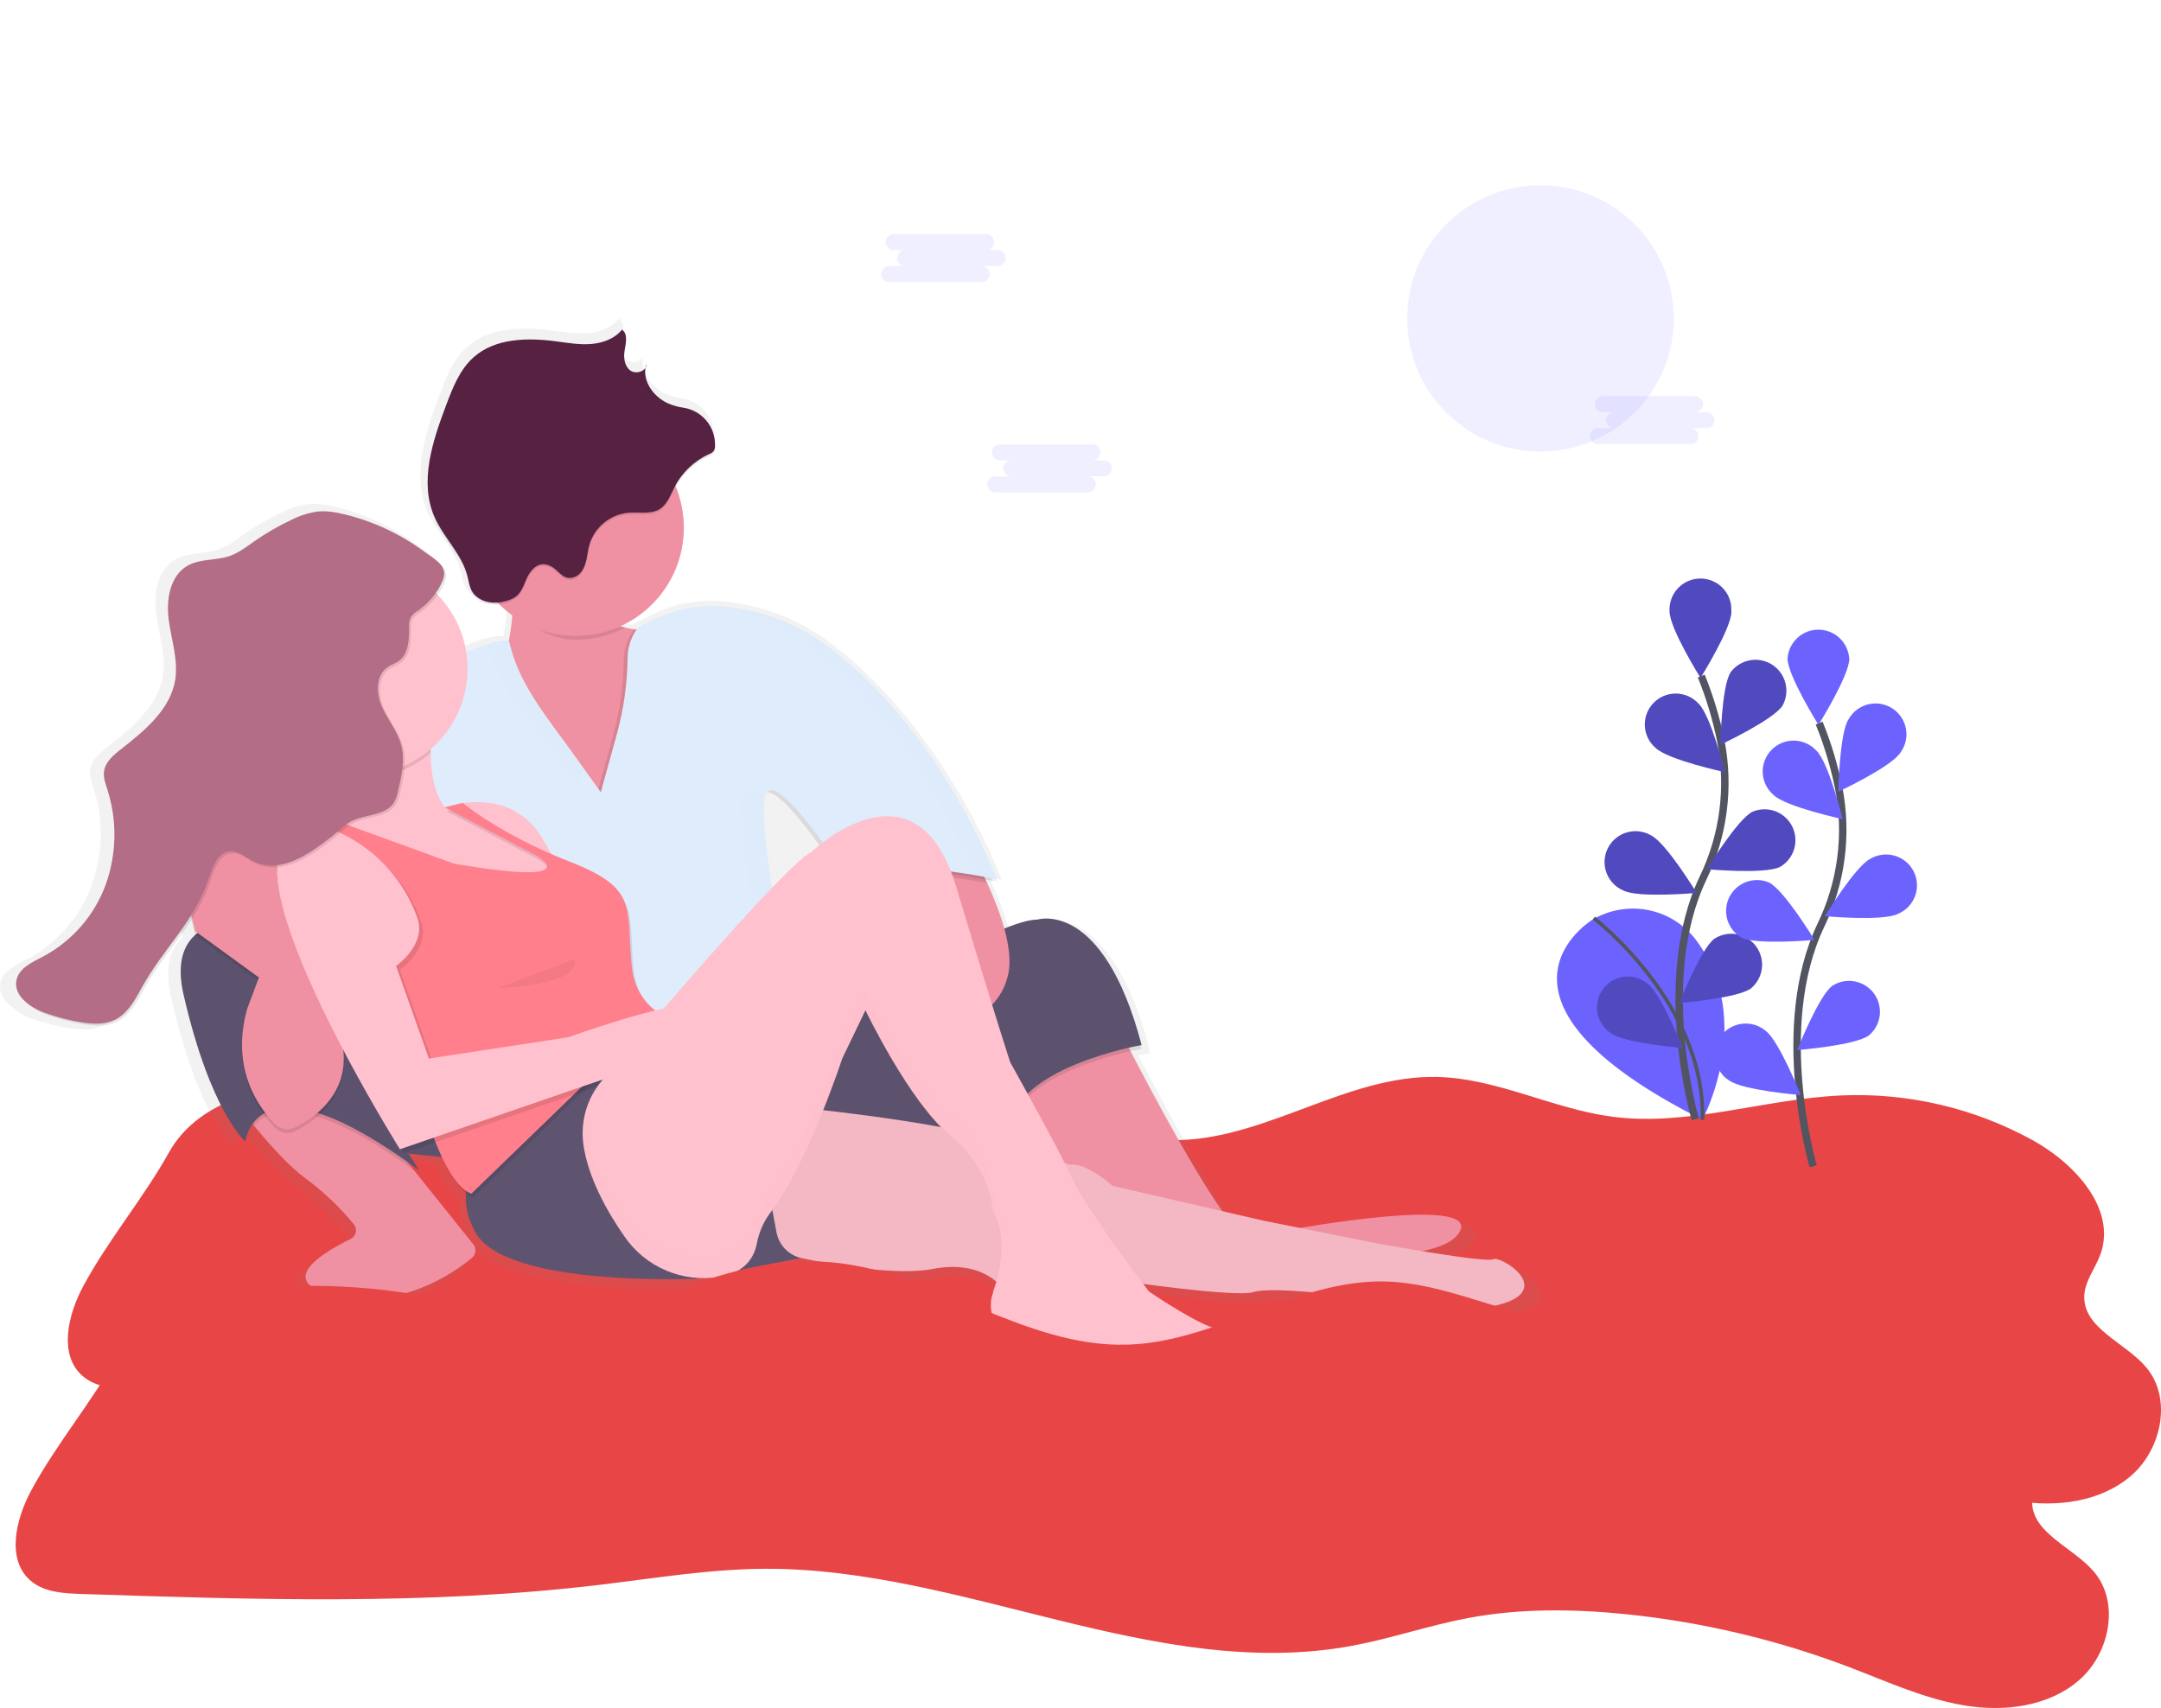 <svg width="582" height="460" viewBox="0 0 582 460" fill="none" xmlns="http://www.w3.org/2000/svg">
<g clip-path="url(#clip0)">
<path d="M83.88 291.744C104.071 290.139 124.387 292.096 143.899 297.524C151.421 299.603 158.985 302.254 166.787 302.03C176.364 301.755 185.212 297.233 194.04 293.512C207.96 287.638 223.025 283.517 238.074 284.884C265.768 287.394 290.134 308.002 317.927 307.051C341.747 306.24 363.126 289.551 386.951 290.045C403.118 290.378 418.105 298.631 434.137 300.747C454.716 303.46 475.232 295.934 495.94 295.029C513.91 294.256 531.747 298.438 547.496 307.119C558.888 313.424 570.135 325.721 565.651 337.935C564.282 341.662 561.515 344.978 561.343 348.944C560.958 357.78 572.356 361.522 578.041 368.289C585.038 376.605 582.203 390.311 573.979 397.427C565.755 404.542 553.863 406.018 543.127 404.235C532.39 402.453 522.376 397.842 512.212 393.965C492.883 386.594 472.669 381.788 452.089 379.672C437.856 378.211 423.385 378.05 409.329 380.711C398.806 382.697 388.626 386.236 378.118 388.18C325.548 397.884 273.592 367.218 220.153 367.426C205.135 367.489 190.258 369.994 175.344 371.771C129.115 377.276 82.371 375.742 35.836 374.204C31.128 374.048 26.035 373.752 22.415 370.737C15.652 365.093 18.253 354.152 22.415 346.397C29.24 333.751 38.541 322.852 45.501 310.383C53.054 296.932 69.44 292.893 83.88 291.744Z" fill="#E84646"/>
<g opacity="0.05">
<path opacity="0.05" d="M173.128 96.799C173.316 96.487 173.405 96.124 173.383 95.76C173.27 96.099 173.185 96.447 173.128 96.799V96.799Z" fill="url(#paint0_linear)"/>
</g>
<g opacity="0.05">
<path opacity="0.05" d="M173.128 96.269C173.316 95.956 173.405 95.594 173.383 95.23C173.27 95.569 173.185 95.916 173.128 96.269V96.269Z" fill="url(#paint1_linear)"/>
</g>
<path d="M406.291 341.506C405.09 342.109 395.206 340.669 386.852 339.302C391.352 338.263 394.655 336.911 396.215 335.144C405.189 324.832 365.649 330.804 353.149 332.909L343.089 330.898L331.822 328.299C324.05 317.384 312.268 295.253 306.567 284.281C308.46 283.855 309.615 283.652 309.615 283.652C309.526 283.309 309.433 282.976 309.339 282.638L309.615 282.586C298.987 242.243 280.927 248.08 280.927 248.08C278.768 248.08 275.595 249.01 271.839 250.538C270.605 246.255 269.04 242.074 267.157 238.033L266.72 237.087C267.984 237.321 268.723 237.466 268.723 237.466C268.723 237.466 268.619 237.186 268.416 236.671L268.603 236.707L269.046 236.791H269.139L269.321 236.827L269.784 236.915C269.784 236.915 255.219 197.362 224.19 173.567C215.977 167.189 206.15 163.217 195.809 162.096C195.257 162.039 194.727 161.998 194.201 161.961L193.728 161.915C193.327 161.915 192.932 161.873 192.542 161.863H191.709C184.671 161.759 179.537 163.5 173.607 166.54C172.525 167.06 171.422 167.647 170.278 168.266C169.391 168.159 168.51 168.003 167.64 167.798C167.165 167.684 166.701 167.554 166.246 167.408C173.268 164.223 178.779 158.438 181.616 151.273C184.453 144.108 184.396 136.122 181.457 128.998C183.56 125.287 186.782 122.333 190.664 120.557C191.151 120.393 191.586 120.104 191.928 119.721C192.204 119.24 192.329 118.688 192.287 118.135V118.089C192.287 117.985 192.287 117.886 192.287 117.787C192.287 117.688 192.287 117.662 192.287 117.605V117.558C192.324 115.069 191.451 112.652 189.833 110.759C188.215 108.865 185.962 107.626 183.496 107.273C182.026 107.058 180.593 106.644 179.235 106.041C175.943 104.549 173.248 101.207 173.071 97.725C173.078 97.415 173.105 97.106 173.154 96.799L173.076 96.919C173.076 96.701 173.123 96.488 173.154 96.269C172.416 97.527 170.241 97.984 168.957 97.002C167.807 96.124 167.339 94.679 167.292 93.203C167.307 92.805 167.348 92.409 167.417 92.018C167.661 90.925 167.795 89.811 167.817 88.691C167.869 87.506 167.646 86.43 166.688 85.807C164.66 88.301 161.372 89.492 158.163 89.746C154.953 90.001 151.744 89.434 148.555 89.013C140.679 87.974 131.826 88.099 125.885 93.374C122.02 96.805 120.075 101.846 118.264 106.685C115.705 113.52 113.156 120.937 113.234 128.063C113.163 131.394 113.795 134.702 115.091 137.772C117.578 143.489 122.624 148.011 124.163 154.061C124.517 155.454 124.683 156.925 125.375 158.188C126.775 160.745 130.057 161.769 132.944 161.374C134.046 162.469 135.233 163.477 136.492 164.389C136.466 164.726 136.434 165.059 136.403 165.392C136.206 167.471 135.925 169.55 135.54 171.525C135.306 171.187 134.978 171.374 134.021 171.374H133.688H133.605L133.22 171.421L132.798 171.494H132.71L132.221 171.598L131.701 171.728H131.628L131.03 171.889L130.379 172.076H130.348C128.496 172.632 126.239 173.443 123.862 174.357C122.923 168.473 120.2 163.017 116.059 158.728C116.887 157.591 117.561 156.348 118.061 155.033C118.863 152.871 118.035 151.395 116.641 150.111C115.554 148.921 113.91 147.943 112.454 146.862C105.948 142.043 98.553 138.555 90.695 136.597C88.151 135.968 85.524 135.5 82.923 135.786C80.452 136.057 78.101 136.992 75.848 138.042C72.278 139.708 68.859 141.681 65.632 143.941C63.463 145.459 61.335 147.133 58.828 148.001C55.072 149.3 50.729 148.697 47.264 150.651C42.416 153.39 41.329 159.955 42.062 165.475C42.796 170.995 44.736 176.494 43.867 181.993C42.562 190.22 35.425 196.063 28.86 201.224C26.779 202.84 24.579 204.742 24.262 207.346C24.064 208.973 24.662 210.579 25.161 212.144C27.914 220.729 27.74 229.983 24.667 238.459C21.567 246.926 15.457 253.956 7.501 258.21C4.484 259.769 0.827 261.391 0.12 264.717C-0.354 266.957 0.702 268.927 2.398 270.507C4.079 272.181 6.114 273.456 8.354 274.239C11.659 275.459 15.075 276.35 18.555 276.9C21.614 277.384 24.891 277.571 27.684 276.23C30.936 274.67 32.917 271.36 34.634 268.189C39.024 260.091 44.07 254.707 48.242 248.184C48.794 250.564 49.236 252.222 49.282 252.316C45.823 255.434 44.205 260.549 46.099 268.787C53.538 301.168 63.099 309.13 63.099 309.13C63.365 307.38 64.04 305.717 65.07 304.276L65.492 304.796C70.028 310.3 75.24 316.033 79.573 319.219C84.526 322.867 89.005 327.119 92.905 331.875C93.157 332.186 93.335 332.551 93.426 332.941C93.517 333.33 93.519 333.736 93.431 334.126C93.344 334.517 93.169 334.883 92.92 335.197C92.672 335.511 92.355 335.765 91.995 335.939C85.186 339.255 70.282 347.769 88.047 351.574C105.811 355.378 120.298 345.337 125.391 341.111C125.933 340.666 126.279 340.025 126.352 339.328C126.425 338.63 126.22 337.932 125.781 337.384L109.603 317.181L107.611 314.723C108.683 315.482 109.77 316.282 110.893 317.098L108.006 312.488L117.146 313.439C117.411 313.995 117.666 314.541 117.947 315.061C119.768 318.798 121.698 321.719 123.711 323.34C123.529 327.097 124.432 330.826 126.312 334.084C133.594 347.296 173.763 347.213 185.009 346.927C186.057 347.093 187.113 347.195 188.172 347.234C189.927 347.293 191.684 347.178 193.416 346.891L193.78 346.828C195.969 346.509 198.046 345.657 199.83 344.349L215.815 341.153L216.174 341.241C225.194 343.096 242.36 346.069 252.218 344.177C261.664 342.364 267.131 345.513 269.649 347.686C269.378 348.656 269.057 349.612 268.687 350.55H268.827C268.198 351.937 265.872 358.653 275.329 366.21C281.509 371.148 323.597 372.447 338.022 369.396C348.426 367.203 333.647 360.903 331.645 360.903C327.114 360.903 313.048 351.376 311.586 350.378C311.347 350.066 310.796 349.339 310.026 348.299C319.805 349.604 337.023 351.667 340.41 350.539C345.19 348.949 366.419 351.579 366.419 351.579C366.419 351.579 395.107 357.951 408.924 353.705C422.74 349.458 408.414 340.446 406.291 341.506Z" fill="url(#paint2_linear)"/>
<g opacity="0.05">
<path opacity="0.05" d="M218.749 229.483C217.074 230.2 213.089 233.948 207.924 239.332C206.28 228.532 205.219 218.791 205.905 214.737C205.964 214.132 206.173 213.552 206.514 213.048C209.635 212.835 215.919 220.585 220.949 227.601C219.555 228.719 218.749 229.483 218.749 229.483Z" fill="url(#paint3_linear)"/>
</g>
<path d="M301.219 276.781C301.219 276.781 328.269 330.316 335.031 332.395C341.794 334.474 346.475 331.355 346.475 331.355C346.475 331.355 402.655 320.96 392.252 332.914C381.848 344.869 290.815 337.592 290.815 337.592L267.927 286.136L301.219 276.781Z" fill="#EF91A3"/>
<path opacity="0.1" d="M223.711 277.82C223.711 277.82 267.407 248.714 279.371 248.714C279.371 248.714 297.058 242.996 307.461 282.498C307.461 282.498 271.568 288.735 272.089 305.887L265.326 291.334L236.196 323.559L200.823 299.65L223.711 277.82Z" fill="black"/>
<path d="M223.711 276.781C223.711 276.781 267.407 247.674 279.371 247.674C279.371 247.674 297.058 241.957 307.461 281.458C307.461 281.458 271.568 287.696 272.089 304.848L265.326 290.294L236.196 322.519L200.823 298.61L223.711 276.781Z" fill="#5D526E"/>
<path d="M271.568 262.228C268.968 274.702 255.443 276.781 255.443 276.781L236.196 264.826C236.196 264.826 233.48 246.921 231.186 236.006C230.307 231.811 229.491 228.646 228.913 227.924C226.832 225.325 259.604 225.845 259.604 225.845C261.904 229.729 263.998 233.731 265.878 237.835C269.446 245.626 272.957 255.554 271.568 262.228Z" fill="#EF91A3"/>
<path d="M188.339 168.152L177.415 220.127L150.885 213.37C150.885 213.37 126.436 194.139 133.719 182.185C136.102 178.276 137.314 172.59 137.881 166.712C139.02 154.596 137.36 141.644 137.36 141.644C137.36 141.644 166.491 133.848 160.769 155.158C158.418 163.91 162.647 167.663 168.447 169.051C176.775 171.031 188.339 168.152 188.339 168.152Z" fill="#EF91A3"/>
<path opacity="0.1" d="M168.447 169.04C164.309 171.193 159.712 172.314 155.047 172.31C148.622 172.31 142.437 168.292 137.62 164.773C138.287 157.073 138.2 149.327 137.36 141.644C137.36 141.644 166.491 133.848 160.769 155.158C158.418 163.9 162.647 167.632 168.447 169.04Z" fill="black"/>
<path d="M155.047 171.26C171.135 171.26 184.177 158.228 184.177 142.153C184.177 126.078 171.135 113.047 155.047 113.047C138.958 113.047 125.916 126.078 125.916 142.153C125.916 158.228 138.958 171.26 155.047 171.26Z" fill="#EF91A3"/>
<path opacity="0.1" d="M152.867 202.871L160.769 213.89L165.263 197.606C166.999 191.092 167.915 184.388 167.989 177.648C168.027 174.789 168.958 172.014 170.652 169.711C178.757 165.293 184.775 162.954 194.992 163.994C205.113 165.097 214.729 168.989 222.765 175.236C253.128 198.547 267.407 237.279 267.407 237.279C267.407 237.279 225.792 228.963 227.873 238.319C227.873 238.319 209.666 209.212 205.505 213.89C201.343 218.568 214.348 280.419 214.348 280.419L129.037 286.656L106.669 227.404L107.71 183.225C107.71 183.225 129.818 173.089 134.499 173.089C136.138 173.089 135.888 172.518 136.58 175.168C139.249 185.366 146.719 194.295 152.867 202.871Z" fill="black"/>
<path opacity="0.1" d="M265.878 237.825C258.642 236.52 238.146 233.189 231.186 235.995C230.307 231.801 229.491 228.636 228.913 227.913C226.832 225.314 259.604 225.834 259.604 225.834C261.904 229.718 263.998 233.721 265.878 237.825V237.825Z" fill="black"/>
<path d="M153.908 202.352L161.809 213.37L166.304 197.086C168.04 190.573 168.955 183.868 169.029 177.128C169.067 174.269 169.998 171.494 171.693 169.191C179.797 164.773 185.816 162.434 196.032 163.474C206.154 164.577 215.769 168.469 223.805 174.716C254.168 198.027 268.447 236.759 268.447 236.759C268.447 236.759 226.832 228.443 228.913 237.799C228.913 237.799 210.707 208.693 206.545 213.37C202.384 218.048 215.388 279.899 215.388 279.899L130.078 286.136L107.71 226.884L108.75 182.705C108.75 182.705 130.858 172.57 135.54 172.57C137.178 172.57 136.929 171.998 137.62 174.649C140.289 184.846 147.759 193.776 153.908 202.352Z" fill="#DFECFB"/>
<path opacity="0.1" d="M134.822 162.72C131.898 163.24 128.496 162.258 127.071 159.654C126.395 158.417 126.228 156.977 125.88 155.615C124.371 149.695 119.43 145.272 116.995 139.669C112.896 130.225 116.475 119.398 120.116 109.752C121.89 105.017 123.794 100.079 127.576 96.722C133.391 91.555 142.058 91.436 149.772 92.449C152.893 92.86 156.014 93.416 159.182 93.166C162.35 92.917 165.544 91.753 167.505 89.31C169.18 90.396 168.546 92.906 168.218 94.871C167.89 96.836 168.161 99.081 169.726 100.277C171.292 101.472 174.216 100.485 174.086 98.525C172.676 102.683 175.787 107.288 179.808 109.107C181.133 109.697 182.533 110.103 183.969 110.313C186.383 110.66 188.587 111.874 190.171 113.726C191.754 115.579 192.608 117.945 192.573 120.381V120.428C192.616 120.97 192.495 121.514 192.224 121.987C191.89 122.363 191.463 122.646 190.986 122.808C186.952 124.659 183.655 127.809 181.623 131.753C180.546 133.858 179.735 136.296 177.748 137.58C175.303 139.139 172.109 138.37 169.206 138.619C166.805 138.848 164.528 139.787 162.664 141.317C160.801 142.846 159.436 144.897 158.745 147.205C158.069 149.612 158.163 152.237 156.664 154.373C156.344 154.856 155.925 155.266 155.435 155.575C154.944 155.884 154.393 156.086 153.819 156.166C151.561 156.41 150.526 154.388 148.909 153.344C145.106 150.89 142.666 154.129 141.475 157.185C140.149 160.496 139.202 161.915 134.822 162.72Z" fill="black"/>
<path d="M134.822 162.2C131.898 162.72 128.496 161.738 127.071 159.134C126.395 157.897 126.228 156.457 125.88 155.095C124.371 149.175 119.43 144.752 116.995 139.149C112.896 129.705 116.475 118.879 120.116 109.232C121.89 104.497 123.794 99.559 127.576 96.202C133.391 91.035 142.058 90.916 149.772 91.929C152.893 92.34 156.014 92.896 159.182 92.647C162.35 92.397 165.544 91.233 167.505 88.79C169.18 89.876 168.546 92.387 168.218 94.351C167.89 96.316 168.161 98.561 169.726 99.757C171.292 100.952 174.216 99.965 174.086 98.005C172.676 102.163 175.787 106.768 179.808 108.587C181.133 109.177 182.533 109.583 183.969 109.793C186.383 110.14 188.587 111.354 190.171 113.207C191.754 115.059 192.608 117.425 192.573 119.861V119.908C192.616 120.451 192.495 120.994 192.224 121.467C191.89 121.843 191.463 122.126 190.986 122.288C186.952 124.139 183.655 127.289 181.623 131.233C180.546 133.338 179.735 135.776 177.748 137.06C175.303 138.619 172.109 137.85 169.206 138.099C166.805 138.328 164.528 139.268 162.664 140.797C160.801 142.327 159.436 144.377 158.745 146.686C158.069 149.092 158.163 151.717 156.664 153.853C156.344 154.336 155.925 154.746 155.435 155.055C154.944 155.364 154.393 155.566 153.819 155.646C151.561 155.891 150.526 153.869 148.909 152.824C145.106 150.371 142.666 153.609 141.475 156.665C140.149 159.976 139.202 161.395 134.822 162.2Z" fill="#572142"/>
<g opacity="0.05">
<path opacity="0.05" d="M217.563 174.207C245.653 195.756 259.968 230.502 261.961 235.595C265.836 236.229 268.447 236.749 268.447 236.749C268.447 236.749 254.168 198.022 223.805 174.721C215.77 168.473 206.154 164.579 196.032 163.474C194.617 163.328 193.286 163.255 192.011 163.235C201.326 164.654 210.122 168.431 217.563 174.207V174.207Z" fill="black"/>
<path opacity="0.05" d="M131.378 174.118C134.047 184.326 141.511 193.256 147.665 201.832L155.567 212.851L157.2 206.946L153.913 202.362C147.759 193.786 140.294 184.857 137.626 174.649C136.934 171.998 137.184 172.57 135.545 172.57C134.07 172.706 132.619 173.03 131.227 173.536L131.378 174.118Z" fill="black"/>
<path opacity="0.05" d="M226.146 233.527C227.836 236.063 228.913 237.789 228.913 237.789C228.003 233.708 235.416 232.991 244.056 233.475C237.278 232.757 230.24 232.451 226.146 233.527Z" fill="black"/>
<path opacity="0.05" d="M205.937 215.039C203.476 212.726 201.401 211.608 200.303 212.845C196.141 217.523 209.146 279.374 209.146 279.374L129.745 285.18L130.104 286.131L215.414 279.894C215.414 279.894 204.069 226.037 205.937 215.039Z" fill="black"/>
</g>
<path d="M127.108 338.772C122.129 342.889 107.996 352.753 90.544 349.016C73.091 345.279 87.74 336.958 94.409 333.71C94.763 333.539 95.073 333.291 95.318 332.984C95.562 332.676 95.733 332.317 95.819 331.934C95.904 331.551 95.902 331.154 95.812 330.772C95.722 330.389 95.546 330.033 95.298 329.728C91.473 325.065 87.08 320.897 82.221 317.322C77.981 314.203 72.857 308.59 68.436 303.2C66.1 300.378 63.957 297.623 62.194 295.31C61.857 294.877 61.667 294.349 61.649 293.801C61.632 293.253 61.788 292.714 62.095 292.26C62.403 291.807 62.846 291.461 63.362 291.275C63.877 291.088 64.439 291.068 64.966 291.22L99.07 300.471C99.603 300.616 100.077 300.927 100.422 301.36L111.632 315.357L127.472 335.139C127.901 335.671 128.104 336.35 128.036 337.03C127.968 337.71 127.634 338.336 127.108 338.772Z" fill="#EF91A3"/>
<path opacity="0.1" d="M111.648 315.341C83.188 294.603 72.446 298.309 68.436 303.184C66.1 300.362 63.957 297.607 62.194 295.294C61.857 294.861 61.667 294.333 61.649 293.785C61.632 293.238 61.788 292.698 62.095 292.245C62.403 291.791 62.846 291.446 63.362 291.259C63.877 291.072 64.439 291.053 64.966 291.204L99.07 300.456C99.603 300.601 100.077 300.912 100.422 301.344L111.648 315.341Z" fill="black"/>
<path d="M87.943 251.313C87.943 251.313 42.166 236.24 49.449 267.945C56.731 299.65 66.095 307.446 66.095 307.446C66.095 307.446 68.696 282.498 112.912 315.243L97.306 290.294L115.513 267.425L87.943 251.313Z" fill="#5D526E"/>
<path opacity="0.1" d="M77.019 222.726C77.019 222.726 72.857 244.556 87.943 271.063C99.907 292.077 85.706 301.656 79.313 304.728C78.475 305.13 77.532 305.264 76.615 305.11C75.698 304.957 74.85 304.524 74.189 303.87C69.975 299.712 61.897 289.14 66.615 272.623L69.736 264.307L52.57 251.832C52.57 251.832 47.925 234.623 49.969 230.751C52.013 226.879 68.696 216.489 68.696 216.489L77.019 222.726Z" fill="black"/>
<path d="M77.019 221.686C77.019 221.686 72.857 243.516 87.943 270.024C99.907 291.038 85.706 300.617 79.313 303.689C78.475 304.091 77.532 304.224 76.615 304.071C75.698 303.917 74.85 303.484 74.189 302.831C69.975 298.673 61.897 288.101 66.615 271.583L69.736 263.267L52.57 250.793C52.57 250.793 47.925 233.584 49.969 229.712C52.013 225.839 68.696 215.449 68.696 215.449L77.019 221.686Z" fill="#EF91A3"/>
<path d="M114.992 180.106C114.992 180.106 77.539 201.416 61.933 215.449C46.328 229.483 49.449 234.161 49.449 234.161C49.449 234.161 64.534 206.094 77.539 230.522C77.539 230.522 113.952 204.015 123.836 215.449C133.719 226.884 114.992 180.106 114.992 180.106Z" fill="#DFECFB"/>
<path d="M100.947 302.758L132.159 296.521L128.517 312.633L105.9 310.279L100.947 302.758Z" fill="#5D526E"/>
<path d="M155.047 234.161L154.006 245.595L116.553 239.358L105.109 232.082L87.943 225.845C89.967 220.27 90.284 214.219 88.853 208.464C88.204 205.982 87.197 203.608 85.862 201.416C78.579 189.462 116.553 194.659 116.553 194.659C116.141 197.354 115.95 200.078 115.981 202.804C116.059 211.489 118.519 223.729 132.159 221.686L143.603 228.443L155.047 234.161Z" fill="#FFC1CD"/>
<path d="M118.114 218.048C118.114 218.048 137.36 209.732 146.724 226.884C156.087 244.036 160.249 242.996 160.249 242.996L141.522 231.042L118.114 218.048Z" fill="#FFC1CD"/>
<path d="M134.239 304.848C134.239 304.848 119.674 316.802 127.997 331.875C136.32 346.948 188.339 344.349 188.339 344.349C188.339 344.349 155.317 331.953 163.505 290.331C163.505 290.326 139.961 297.051 134.239 304.848Z" fill="#5F5470"/>
<path d="M203.424 322.519L198.222 342.27L216.429 338.632C216.429 338.632 208.626 321.999 209.666 317.322C210.707 312.644 203.424 322.519 203.424 322.519Z" fill="#5F5470"/>
<path d="M217.989 298.61C217.989 298.61 265.326 303.288 278.331 310.565L288.214 313.683C288.214 313.683 291.856 312.644 299.659 319.401L340.233 328.756L371.444 334.993C371.444 334.993 400.055 340.191 402.135 339.151C404.216 338.112 418.261 346.948 404.736 351.106C391.211 355.264 363.121 349.027 363.121 349.027C363.121 349.027 342.314 346.428 337.632 347.987C332.95 349.547 301.219 344.869 301.219 344.869L270.008 346.948C270.008 346.948 264.806 339.151 251.281 341.75C241.632 343.606 224.825 340.711 215.992 338.876C214.28 338.524 212.712 337.67 211.489 336.423C210.265 335.176 209.443 333.592 209.125 331.875L206.004 315.243L217.989 298.61Z" fill="#FFC1CD"/>
<path opacity="0.05" d="M217.989 298.61C217.989 298.61 265.326 303.288 278.331 310.565L288.214 313.683C288.214 313.683 291.856 312.644 299.659 319.401L340.233 328.756L371.444 334.993C371.444 334.993 400.055 340.191 402.135 339.151C404.216 338.112 418.261 346.948 404.736 351.106C391.211 355.264 363.121 349.027 363.121 349.027C363.121 349.027 342.314 346.428 337.632 347.987C332.95 349.547 301.219 344.869 301.219 344.869L270.008 346.948C270.008 346.948 264.806 339.151 251.281 341.75C241.632 343.606 224.825 340.711 215.992 338.876C214.28 338.524 212.712 337.67 211.489 336.423C210.265 335.176 209.443 333.592 209.125 331.875L206.004 315.243L217.989 298.61Z" fill="black"/>
<path opacity="0.1" d="M115.981 202.793C112.307 205.951 107.891 208.127 103.147 209.117C98.403 210.107 93.485 209.879 88.853 208.454C88.203 205.975 87.196 203.604 85.862 201.416C78.579 189.462 116.553 194.659 116.553 194.659C116.142 197.351 115.95 200.071 115.981 202.793Z" fill="black"/>
<path d="M97.306 208.682C113.107 208.682 125.916 195.883 125.916 180.096C125.916 164.308 113.107 151.509 97.306 151.509C81.505 151.509 68.696 164.308 68.696 180.096C68.696 195.883 81.505 208.682 97.306 208.682Z" fill="#FFC1CD"/>
<path opacity="0.1" d="M85.342 222.206C85.342 222.206 107.19 234.161 108.23 241.957C109.27 249.753 105.109 259.109 105.109 259.109C105.109 259.109 114.992 318.361 127.477 322.519L160.769 290.294L188.859 277.82C188.859 277.82 172.213 276.781 170.652 261.188C169.092 245.595 172.733 240.398 154.006 233.121C135.28 225.845 125.136 217.269 125.136 217.269L120.298 218.49L145.163 231.562C145.163 231.562 159.208 239.878 122.795 233.641L88.463 221.167L85.342 222.206Z" fill="black"/>
<path d="M84.822 221.167C84.822 221.167 106.669 233.121 107.71 240.917C108.75 248.714 104.589 258.069 104.589 258.069C104.589 258.069 114.472 317.322 126.957 321.48L160.249 289.255L188.339 276.781C188.339 276.781 171.693 275.741 170.132 260.148C168.572 244.556 172.213 239.358 153.486 232.082C134.759 224.805 124.616 216.229 124.616 216.229L119.778 217.45L144.643 230.522C144.643 230.522 158.688 238.838 122.275 232.601L87.943 220.127L84.822 221.167Z" fill="#FF808C"/>
<path opacity="0.1" d="M92.624 225.325C92.624 225.325 71.297 217.528 76.499 242.477C81.7 267.425 108.75 310.565 108.75 310.565L172.213 288.735C172.213 288.735 191.98 273.662 186.778 272.103C181.576 270.544 154.006 280.419 154.006 280.419L116.553 286.136L107.71 261.188C107.71 261.188 116.033 255.471 113.432 248.194L113.354 247.976C109.82 238.289 102.697 230.329 93.457 225.741L92.624 225.325Z" fill="black"/>
<path d="M91.584 224.285C91.584 224.285 70.256 216.489 75.458 241.437C80.66 266.386 107.71 309.525 107.71 309.525L171.173 287.696C171.173 287.696 190.94 272.623 185.738 271.063C180.536 269.504 152.966 279.379 152.966 279.379L115.513 285.097L106.669 260.148C106.669 260.148 114.992 254.431 112.391 247.155L112.313 246.936C108.78 237.249 101.657 229.289 92.416 224.701L91.584 224.285Z" fill="#FFC1CD"/>
<path opacity="0.1" d="M93.571 139.102C91.085 138.489 88.51 138.026 85.961 138.307C83.548 138.661 81.209 139.407 79.037 140.516C75.541 142.146 72.194 144.078 69.034 146.291C66.906 147.777 64.826 149.409 62.376 150.267C58.698 151.54 54.443 150.948 51.056 152.866C46.307 155.547 45.246 161.977 45.948 167.382C46.65 172.788 48.549 178.172 47.717 183.557C46.442 191.613 39.446 197.336 33.027 202.367C31.003 203.926 28.834 205.813 28.522 208.36C28.329 209.956 28.912 211.525 29.401 213.038C32.111 221.418 31.97 230.458 29 238.75C25.965 247.046 19.978 253.934 12.183 258.101C9.228 259.66 5.649 261.219 4.957 264.473C4.078 268.631 8.536 271.807 12.5 273.272C15.736 274.464 19.081 275.335 22.488 275.871C25.484 276.344 28.688 276.531 31.424 275.216C34.608 273.688 36.548 270.445 38.228 267.347C44.778 255.268 52.794 249.348 57.054 236.281C57.97 233.464 59.426 230.112 62.376 229.826C64.222 229.649 65.892 230.808 67.458 231.796C75.026 236.562 82.98 231.219 90.023 225.715C91.652 224.441 93.051 222.84 94.861 221.848C98.716 219.732 104.334 220.34 106.643 216.598C107.181 215.613 107.555 214.548 107.751 213.443C108.698 209.379 109.645 205.127 108.552 201.083C107.538 197.357 104.911 194.327 103.351 190.766C101.79 187.206 101.707 182.403 104.885 180.21C105.837 179.55 106.966 179.212 107.923 178.531C110.654 176.551 110.716 172.595 110.701 169.222C110.631 168.388 110.774 167.549 111.117 166.785C111.617 166.058 112.275 165.454 113.042 165.017C115.918 162.99 118.602 159.96 119.841 156.623C121.219 152.907 117.687 151.228 114.868 149.139C108.499 144.426 101.262 141.016 93.571 139.102V139.102Z" fill="black"/>
<path d="M93.051 138.583C90.564 137.969 87.99 137.507 85.441 137.787C83.027 138.141 80.689 138.887 78.517 139.996C75.021 141.627 71.674 143.559 68.514 145.771C66.386 147.257 64.305 148.889 61.855 149.747C58.178 151.02 53.922 150.428 50.536 152.346C45.787 155.028 44.726 161.457 45.428 166.863C46.13 172.268 48.029 177.653 47.197 183.037C45.922 191.094 38.925 196.816 32.506 201.847C30.483 203.407 28.314 205.293 28.002 207.84C27.809 209.436 28.392 211.006 28.881 212.518C31.59 220.898 31.45 229.939 28.48 238.23C25.445 246.526 19.458 253.415 11.663 257.581C8.708 259.14 5.129 260.699 4.437 263.953C3.558 268.111 8.016 271.287 11.98 272.753C15.216 273.944 18.561 274.815 21.968 275.351C24.964 275.824 28.168 276.011 30.904 274.696C34.088 273.168 36.028 269.925 37.708 266.827C44.257 254.748 52.273 248.828 56.534 235.761C57.449 232.944 58.906 229.592 61.855 229.306C63.702 229.129 65.372 230.288 66.938 231.276C74.506 236.042 82.46 230.699 89.503 225.195C91.131 223.921 92.531 222.321 94.341 221.328C98.195 219.212 103.814 219.821 106.123 216.078C106.66 215.093 107.035 214.028 107.231 212.923C108.178 208.859 109.125 204.607 108.032 200.564C107.018 196.837 104.391 193.807 102.83 190.246C101.27 186.686 101.187 181.884 104.365 179.69C105.317 179.03 106.446 178.692 107.403 178.011C110.134 176.031 110.196 172.076 110.181 168.703C110.111 167.868 110.254 167.029 110.597 166.265C111.097 165.538 111.755 164.934 112.521 164.498C115.398 162.471 118.082 159.44 119.32 156.104C120.699 152.387 117.167 150.709 114.347 148.619C107.978 143.907 100.741 140.496 93.051 138.583V138.583Z" fill="#B46D86"/>
<path d="M335.291 366.428C321.168 369.406 279.959 368.143 273.909 363.31C264.65 355.908 266.928 349.333 267.542 347.977H267.407C267.407 347.977 272.609 335.503 267.407 326.147C267.407 326.147 266.887 314.712 255.963 305.877C245.039 297.041 233.075 272.092 233.075 272.092L226.832 285.086C226.832 285.086 217.469 313.616 207.716 326.282C205.768 328.795 204.442 331.732 203.845 334.853C203.2 338.289 200.974 342.618 194.061 343.819L193.702 343.881C188.864 344.687 183.896 344.097 179.381 342.181C174.866 340.265 170.992 337.103 168.213 333.065C163.531 326.365 158.282 317.072 157.091 308.013C156.703 304.967 156.956 301.874 157.835 298.932C158.714 295.989 160.199 293.263 162.194 290.928L162.251 290.861C173.44 277.633 212.288 232.134 218.509 229.483C218.509 229.483 246.6 202.456 257.523 238.838C268.447 275.221 272.089 286.136 272.089 286.136C272.089 286.136 285.151 309.447 288.735 317.322C292.438 325.461 307.846 345.763 309.412 347.816C310.843 348.793 324.612 358.123 329.049 358.123C331.01 358.112 345.466 364.282 335.291 366.428Z" fill="#FFC1CD"/>
<g opacity="0.05">
<path opacity="0.05" d="M269.535 333.471C269.977 329.432 269.737 324.635 267.407 320.43C267.407 320.43 266.887 308.995 255.963 300.159C245.039 291.323 233.075 266.375 233.075 266.375L226.832 279.369C226.832 279.369 217.469 307.899 207.716 320.565C205.769 323.078 204.443 326.014 203.845 329.136C203.2 332.571 200.974 336.901 194.061 338.102L193.702 338.164C188.864 338.969 183.896 338.38 179.381 336.464C174.866 334.548 170.992 331.386 168.213 327.348C163.609 320.726 158.407 311.558 157.138 302.597C156.849 304.564 156.833 306.561 157.091 308.533C158.282 317.587 163.557 326.885 168.213 333.585C170.992 337.623 174.866 340.785 179.381 342.701C183.896 344.617 188.864 345.207 193.702 344.401L194.061 344.339C200.974 343.138 203.2 338.808 203.845 335.373C204.443 332.251 205.769 329.315 207.716 326.802C217.448 314.136 226.832 285.617 226.832 285.617L233.075 272.623C233.075 272.623 245.039 297.571 255.963 306.407C266.887 315.243 267.407 326.677 267.407 326.677C268.548 328.783 269.27 331.09 269.535 333.471V333.471Z" fill="black"/>
</g>
<path opacity="0.05" d="M133.979 266.115C133.979 266.115 156.347 265.596 154.787 258.319Z" fill="black"/>
<path d="M69.835 346.839C90.026 345.234 110.342 347.19 129.854 352.618C137.376 354.697 144.94 357.348 152.742 357.125C162.319 356.849 171.167 352.327 179.995 348.606C193.915 342.733 208.98 338.611 224.029 339.978C251.723 342.488 276.089 363.097 303.882 362.145C327.702 361.335 349.081 344.645 372.906 345.139C389.073 345.472 404.06 353.725 420.092 355.841C440.671 358.554 461.187 351.028 481.895 350.123C499.865 349.35 517.702 353.533 533.451 362.213C544.843 368.518 556.09 380.815 551.606 393.029C550.237 396.756 547.47 400.072 547.298 404.038C546.913 412.874 558.311 416.616 563.996 423.383C570.993 431.699 568.158 445.405 559.934 452.521C551.71 459.636 539.818 461.112 529.082 459.329C518.345 457.547 508.331 452.936 498.167 449.059C478.838 441.688 458.624 436.883 438.044 434.766C423.811 433.305 409.34 433.144 395.284 435.805C384.761 437.791 374.581 441.33 364.073 443.274C311.503 452.978 259.547 422.312 206.108 422.52C191.09 422.583 176.213 425.088 161.299 426.866C115.07 432.37 68.326 430.836 21.791 429.298C17.083 429.142 11.99 428.846 8.37 425.831C1.607 420.187 4.208 409.246 8.37 401.491C15.195 388.845 24.496 377.946 31.456 365.477C39.009 352.026 55.395 347.987 69.835 346.839Z" fill="#E84646"/>
<path opacity="0.1" d="M414.88 121.623C434.703 121.623 450.773 105.566 450.773 85.76C450.773 65.953 434.703 49.897 414.88 49.897C395.057 49.897 378.987 65.953 378.987 85.76C378.987 105.566 395.057 121.623 414.88 121.623Z" fill="#6C63FF"/>
<path d="M428.852 247.726C428.852 247.726 393.672 268.932 458.503 301.583C458.503 301.583 472.787 275.076 456.994 253.47C453.928 249.259 449.424 246.318 444.333 245.203C439.243 244.088 433.92 244.877 429.372 247.42L428.852 247.726Z" fill="#6C63FF"/>
<path d="M429.247 247.279C429.247 247.279 459.356 270.294 458.503 301.583" stroke="#535461" stroke-miterlimit="10"/>
<path d="M456.573 301.448C456.573 301.448 445.55 264.026 458.653 236.526C464.218 225.015 465.896 212.011 463.434 199.467C462.22 193.522 460.463 187.701 458.185 182.076" stroke="#535461" stroke-width="2" stroke-miterlimit="10"/>
<path d="M466.305 164.685C466.305 169.269 457.982 182.559 457.982 182.559C457.982 182.559 449.659 169.269 449.659 164.685C449.584 163.549 449.743 162.41 450.126 161.338C450.51 160.266 451.109 159.284 451.888 158.452C452.666 157.621 453.607 156.959 454.652 156.506C455.698 156.053 456.825 155.819 457.964 155.819C459.104 155.819 460.231 156.053 461.276 156.506C462.321 156.959 463.262 157.621 464.041 158.452C464.819 159.284 465.419 160.266 465.802 161.338C466.185 162.41 466.344 163.549 466.269 164.685H466.305Z" fill="#6C63FF"/>
<path d="M480.044 190.07C477.552 193.916 463.351 200.564 463.351 200.564C463.351 200.564 463.611 184.898 466.102 181.052C467.365 179.359 469.225 178.209 471.304 177.835C473.384 177.462 475.528 177.893 477.302 179.041C479.075 180.189 480.345 181.967 480.854 184.017C481.364 186.066 481.074 188.232 480.044 190.075V190.07Z" fill="#6C63FF"/>
<path d="M479.445 233.454C475.351 235.533 459.735 234.093 459.735 234.093C459.735 234.093 467.866 220.699 471.965 218.636C473.91 217.81 476.096 217.755 478.08 218.481C480.064 219.207 481.698 220.66 482.649 222.545C483.601 224.43 483.799 226.606 483.204 228.632C482.609 230.658 481.265 232.382 479.445 233.454V233.454Z" fill="#6C63FF"/>
<path d="M471.596 266.178C467.908 268.901 452.276 270.133 452.276 270.133C452.276 270.133 458.029 255.58 461.717 252.83C463.495 251.681 465.643 251.252 467.726 251.63C469.809 252.008 471.669 253.165 472.928 254.865C474.187 256.565 474.751 258.681 474.505 260.781C474.258 262.882 473.22 264.81 471.601 266.172L471.596 266.178Z" fill="#6C63FF"/>
<path d="M445.914 201.452C449.202 204.644 464.532 207.955 464.532 207.955C464.532 207.955 460.776 192.741 457.488 189.55C456.725 188.704 455.797 188.023 454.76 187.551C453.724 187.078 452.601 186.823 451.461 186.801C450.322 186.78 449.19 186.992 448.136 187.426C447.083 187.859 446.129 188.504 445.335 189.321C444.541 190.137 443.923 191.108 443.52 192.173C443.116 193.238 442.936 194.375 442.991 195.512C443.045 196.649 443.332 197.764 443.835 198.785C444.338 199.807 445.046 200.715 445.914 201.452V201.452Z" fill="#6C63FF"/>
<path d="M437.217 239.836C441.31 241.915 456.926 240.476 456.926 240.476C456.926 240.476 448.791 227.082 444.692 225.018C443.711 224.44 442.621 224.07 441.491 223.929C440.361 223.789 439.214 223.882 438.121 224.202C437.028 224.523 436.013 225.064 435.138 225.792C434.262 226.521 433.546 227.421 433.033 228.437C432.521 229.453 432.222 230.563 432.156 231.699C432.09 232.835 432.258 233.973 432.649 235.042C433.041 236.11 433.648 237.087 434.433 237.912C435.217 238.736 436.163 239.392 437.211 239.836H437.217Z" fill="#6C63FF"/>
<path d="M433.887 278.304C437.576 281.027 453.207 282.259 453.207 282.259C453.207 282.259 447.454 267.706 443.766 264.956C442.896 264.224 441.886 263.678 440.797 263.351C439.708 263.025 438.563 262.924 437.434 263.057C436.304 263.189 435.214 263.551 434.23 264.121C433.246 264.69 432.39 265.455 431.713 266.369C431.037 267.282 430.555 268.324 430.297 269.43C430.039 270.537 430.011 271.685 430.214 272.802C430.417 273.92 430.848 274.985 431.479 275.93C432.109 276.875 432.928 277.681 433.882 278.298L433.887 278.304Z" fill="#6C63FF"/>
<path opacity="0.25" d="M466.305 164.685C466.305 169.269 457.982 182.559 457.982 182.559C457.982 182.559 449.659 169.269 449.659 164.685C449.584 163.549 449.743 162.41 450.126 161.338C450.51 160.266 451.109 159.284 451.888 158.452C452.666 157.621 453.607 156.959 454.652 156.506C455.698 156.053 456.825 155.819 457.964 155.819C459.104 155.819 460.231 156.053 461.276 156.506C462.321 156.959 463.262 157.621 464.041 158.452C464.819 159.284 465.419 160.266 465.802 161.338C466.185 162.41 466.344 163.549 466.269 164.685H466.305Z" fill="black"/>
<path opacity="0.25" d="M480.044 190.07C477.552 193.916 463.351 200.564 463.351 200.564C463.351 200.564 463.611 184.898 466.102 181.052C467.365 179.359 469.225 178.209 471.304 177.835C473.384 177.462 475.528 177.893 477.302 179.041C479.075 180.189 480.345 181.967 480.854 184.017C481.364 186.066 481.074 188.232 480.044 190.075V190.07Z" fill="black"/>
<path opacity="0.25" d="M479.445 233.454C475.351 235.533 459.735 234.093 459.735 234.093C459.735 234.093 467.866 220.699 471.965 218.636C473.91 217.81 476.096 217.755 478.08 218.481C480.064 219.207 481.698 220.66 482.649 222.545C483.601 224.43 483.799 226.606 483.204 228.632C482.609 230.658 481.265 232.382 479.445 233.454V233.454Z" fill="black"/>
<path opacity="0.25" d="M471.596 266.178C467.908 268.901 452.276 270.133 452.276 270.133C452.276 270.133 458.029 255.58 461.717 252.83C463.495 251.681 465.643 251.252 467.726 251.63C469.809 252.008 471.669 253.165 472.928 254.865C474.187 256.565 474.751 258.681 474.505 260.781C474.258 262.882 473.22 264.81 471.601 266.172L471.596 266.178Z" fill="black"/>
<path opacity="0.25" d="M445.914 201.452C449.202 204.644 464.532 207.955 464.532 207.955C464.532 207.955 460.776 192.741 457.488 189.55C456.725 188.704 455.797 188.023 454.76 187.551C453.724 187.078 452.601 186.823 451.461 186.801C450.322 186.78 449.19 186.992 448.136 187.426C447.083 187.859 446.129 188.504 445.335 189.321C444.541 190.137 443.923 191.108 443.52 192.173C443.116 193.238 442.936 194.375 442.991 195.512C443.045 196.649 443.332 197.764 443.835 198.785C444.338 199.807 445.046 200.715 445.914 201.452V201.452Z" fill="black"/>
<path opacity="0.25" d="M437.217 239.836C441.31 241.915 456.926 240.476 456.926 240.476C456.926 240.476 448.791 227.082 444.692 225.018C443.711 224.44 442.621 224.07 441.491 223.929C440.361 223.789 439.214 223.882 438.121 224.202C437.028 224.523 436.013 225.064 435.138 225.792C434.262 226.521 433.546 227.421 433.033 228.437C432.521 229.453 432.222 230.563 432.156 231.699C432.09 232.835 432.258 233.973 432.649 235.042C433.041 236.11 433.648 237.087 434.433 237.912C435.217 238.736 436.163 239.392 437.211 239.836H437.217Z" fill="black"/>
<path opacity="0.25" d="M433.887 278.304C437.576 281.027 453.207 282.259 453.207 282.259C453.207 282.259 447.454 267.706 443.766 264.956C442.896 264.224 441.886 263.678 440.797 263.351C439.708 263.025 438.563 262.924 437.434 263.057C436.304 263.189 435.214 263.551 434.23 264.121C433.246 264.69 432.39 265.455 431.713 266.369C431.037 267.282 430.555 268.324 430.297 269.43C430.039 270.537 430.011 271.685 430.214 272.802C430.417 273.92 430.848 274.985 431.479 275.93C432.109 276.875 432.928 277.681 433.882 278.298L433.887 278.304Z" fill="black"/>
<path d="M488.325 314.115C488.325 314.115 477.302 276.692 490.406 249.192C495.97 237.681 497.648 224.678 495.186 212.133C493.972 206.188 492.215 200.367 489.937 194.742" stroke="#535461" stroke-width="2" stroke-miterlimit="10"/>
<path d="M498.068 177.351C498.068 181.936 489.745 195.226 489.745 195.226C489.745 195.226 481.422 181.936 481.422 177.351C481.562 175.245 482.497 173.271 484.039 171.829C485.581 170.387 487.615 169.585 489.727 169.585C491.839 169.585 493.872 170.387 495.414 171.829C496.956 173.271 497.892 175.245 498.032 177.351H498.068Z" fill="#6C63FF"/>
<path d="M511.796 202.736C509.304 206.582 495.103 213.23 495.103 213.23C495.103 213.23 495.363 197.565 497.855 193.718C498.41 192.725 499.163 191.856 500.068 191.165C500.973 190.474 502.011 189.976 503.116 189.702C504.221 189.428 505.371 189.383 506.494 189.571C507.618 189.758 508.691 190.174 509.646 190.793C510.602 191.412 511.421 192.22 512.052 193.167C512.682 194.115 513.112 195.182 513.313 196.302C513.515 197.422 513.484 198.571 513.223 199.679C512.962 200.786 512.476 201.829 511.796 202.741V202.736Z" fill="#6C63FF"/>
<path d="M511.197 246.115C507.104 248.194 491.488 246.754 491.488 246.754C491.488 246.754 499.623 233.36 503.722 231.297C504.704 230.716 505.794 230.343 506.925 230.201C508.057 230.059 509.206 230.151 510.3 230.471C511.395 230.791 512.412 231.333 513.288 232.062C514.164 232.791 514.881 233.692 515.395 234.71C515.908 235.727 516.207 236.839 516.272 237.977C516.337 239.115 516.168 240.253 515.774 241.323C515.381 242.392 514.771 243.369 513.984 244.194C513.197 245.018 512.248 245.672 511.197 246.115Z" fill="#6C63FF"/>
<path d="M503.343 278.86C499.655 281.583 484.023 282.815 484.023 282.815C484.023 282.815 489.776 268.262 493.464 265.512C495.242 264.363 497.39 263.934 499.473 264.312C501.556 264.69 503.416 265.847 504.675 267.547C505.934 269.247 506.498 271.363 506.252 273.463C506.005 275.564 504.967 277.492 503.348 278.854L503.343 278.86Z" fill="#6C63FF"/>
<path d="M477.661 214.119C480.949 217.31 496.279 220.621 496.279 220.621C496.279 220.621 492.523 205.408 489.235 202.216C488.472 201.37 487.544 200.69 486.507 200.217C485.471 199.744 484.348 199.489 483.208 199.468C482.069 199.446 480.937 199.659 479.883 200.092C478.83 200.526 477.876 201.171 477.082 201.987C476.288 202.804 475.67 203.775 475.267 204.84C474.863 205.905 474.683 207.041 474.738 208.179C474.792 209.316 475.079 210.43 475.582 211.452C476.085 212.474 476.793 213.381 477.661 214.119V214.119Z" fill="#6C63FF"/>
<path d="M468.969 252.503C473.063 254.582 488.679 253.142 488.679 253.142C488.679 253.142 480.543 239.748 476.444 237.685C474.499 236.859 472.313 236.804 470.329 237.53C468.344 238.256 466.711 239.709 465.759 241.594C464.808 243.479 464.609 245.655 465.204 247.681C465.799 249.707 467.143 251.431 468.964 252.503H468.969Z" fill="#6C63FF"/>
<path d="M465.64 290.97C469.328 293.694 484.959 294.925 484.959 294.925C484.959 294.925 479.206 280.372 475.518 277.623C474.648 276.891 473.638 276.344 472.549 276.018C471.46 275.691 470.315 275.591 469.186 275.723C468.056 275.855 466.966 276.218 465.982 276.787C464.999 277.357 464.142 278.122 463.465 279.035C462.789 279.948 462.307 280.99 462.049 282.097C461.791 283.203 461.763 284.351 461.966 285.469C462.17 286.587 462.6 287.651 463.231 288.596C463.862 289.542 464.68 290.348 465.634 290.965L465.64 290.97Z" fill="#6C63FF"/>
<path opacity="0.1" d="M268.676 67.35H265.602C266.173 67.35 266.721 67.123 267.125 66.72C267.529 66.316 267.755 65.769 267.755 65.198C267.755 64.627 267.529 64.08 267.125 63.677C266.721 63.273 266.173 63.046 265.602 63.046H240.695C240.124 63.046 239.577 63.273 239.173 63.677C238.769 64.08 238.542 64.627 238.542 65.198C238.542 65.769 238.769 66.316 239.173 66.72C239.577 67.123 240.124 67.35 240.695 67.35H243.77C243.199 67.35 242.651 67.577 242.247 67.98C241.843 68.384 241.616 68.931 241.616 69.502C241.616 70.073 241.843 70.62 242.247 71.023C242.651 71.427 243.199 71.654 243.77 71.654H239.463C238.891 71.654 238.344 71.88 237.94 72.284C237.536 72.687 237.309 73.235 237.309 73.805C237.309 74.376 237.536 74.923 237.94 75.327C238.344 75.731 238.891 75.957 239.463 75.957H264.369C264.94 75.957 265.488 75.731 265.892 75.327C266.296 74.923 266.523 74.376 266.523 73.805C266.523 73.235 266.296 72.687 265.892 72.284C265.488 71.88 264.94 71.654 264.369 71.654H268.676C269.247 71.654 269.795 71.427 270.199 71.023C270.603 70.62 270.83 70.073 270.83 69.502C270.83 68.931 270.603 68.384 270.199 67.98C269.795 67.577 269.247 67.35 268.676 67.35V67.35Z" fill="#6C63FF"/>
<path opacity="0.1" d="M459.585 111.01H456.51C457.081 111.01 457.629 110.783 458.033 110.379C458.437 109.976 458.664 109.428 458.664 108.858C458.664 108.287 458.437 107.74 458.033 107.336C457.629 106.933 457.081 106.706 456.51 106.706H431.604C431.033 106.706 430.485 106.933 430.081 107.336C429.677 107.74 429.45 108.287 429.45 108.858C429.45 109.428 429.677 109.976 430.081 110.379C430.485 110.783 431.033 111.01 431.604 111.01H434.678C434.107 111.01 433.559 111.236 433.155 111.64C432.751 112.043 432.524 112.591 432.524 113.161C432.524 113.732 432.751 114.279 433.155 114.683C433.559 115.086 434.107 115.313 434.678 115.313H430.371C429.8 115.313 429.252 115.54 428.848 115.943C428.444 116.347 428.217 116.894 428.217 117.465C428.217 118.036 428.444 118.583 428.848 118.986C429.252 119.39 429.8 119.617 430.371 119.617H455.277C455.849 119.617 456.396 119.39 456.8 118.986C457.204 118.583 457.431 118.036 457.431 117.465C457.431 116.894 457.204 116.347 456.8 115.943C456.396 115.54 455.849 115.313 455.277 115.313H459.585C460.156 115.313 460.703 115.086 461.107 114.683C461.511 114.279 461.738 113.732 461.738 113.161C461.738 112.591 461.511 112.043 461.107 111.64C460.703 111.236 460.156 111.01 459.585 111.01V111.01Z" fill="#6C63FF"/>
<path opacity="0.1" d="M297.286 124.003H294.212C294.783 124.003 295.331 123.777 295.735 123.373C296.139 122.97 296.366 122.422 296.366 121.852C296.366 121.281 296.139 120.734 295.735 120.33C295.331 119.927 294.783 119.7 294.212 119.7H269.306C268.734 119.7 268.187 119.927 267.783 120.33C267.379 120.734 267.152 121.281 267.152 121.852C267.152 122.422 267.379 122.97 267.783 123.373C268.187 123.777 268.734 124.003 269.306 124.003H272.38C271.809 124.003 271.261 124.23 270.857 124.634C270.453 125.037 270.226 125.585 270.226 126.155C270.226 126.726 270.453 127.273 270.857 127.677C271.261 128.08 271.809 128.307 272.38 128.307H268.073C267.502 128.307 266.954 128.534 266.55 128.937C266.146 129.341 265.919 129.888 265.919 130.459C265.919 131.03 266.146 131.577 266.55 131.98C266.954 132.384 267.502 132.611 268.073 132.611H292.979C293.55 132.611 294.098 132.384 294.502 131.98C294.906 131.577 295.133 131.03 295.133 130.459C295.133 129.888 294.906 129.341 294.502 128.937C294.098 128.534 293.55 128.307 292.979 128.307H297.286C297.858 128.307 298.405 128.08 298.809 127.677C299.213 127.273 299.44 126.726 299.44 126.155C299.44 125.585 299.213 125.037 298.809 124.634C298.405 124.23 297.858 124.003 297.286 124.003V124.003Z" fill="#6C63FF"/>
</g>
<defs>
<linearGradient id="paint0_linear" x1="173.258" y1="96.799" x2="173.258" y2="95.744" gradientUnits="userSpaceOnUse">
<stop stop-color="#808080" stop-opacity="0.25"/>
<stop offset="0.54" stop-color="#808080" stop-opacity="0.12"/>
<stop offset="1" stop-color="#808080" stop-opacity="0.1"/>
</linearGradient>
<linearGradient id="paint1_linear" x1="269.563" y1="295.542" x2="269.563" y2="293.422" gradientUnits="userSpaceOnUse">
<stop stop-color="#808080" stop-opacity="0.25"/>
<stop offset="0.54" stop-color="#808080" stop-opacity="0.12"/>
<stop offset="1" stop-color="#808080" stop-opacity="0.1"/>
</linearGradient>
<linearGradient id="paint2_linear" x1="182272" y1="205817" x2="182272" y2="49304.5" gradientUnits="userSpaceOnUse">
<stop stop-color="#808080" stop-opacity="0.25"/>
<stop offset="0.54" stop-color="#808080" stop-opacity="0.12"/>
<stop offset="1" stop-color="#808080" stop-opacity="0.1"/>
</linearGradient>
<linearGradient id="paint3_linear" x1="7080.93" y1="12515.2" x2="7080.93" y2="11185.8" gradientUnits="userSpaceOnUse">
<stop stop-color="#808080" stop-opacity="0.25"/>
<stop offset="0.54" stop-color="#808080" stop-opacity="0.12"/>
<stop offset="1" stop-color="#808080" stop-opacity="0.1"/>
</linearGradient>
<clipPath id="clip0">
<rect width="582" height="460" fill="white"/>
</clipPath>
</defs>
</svg>
